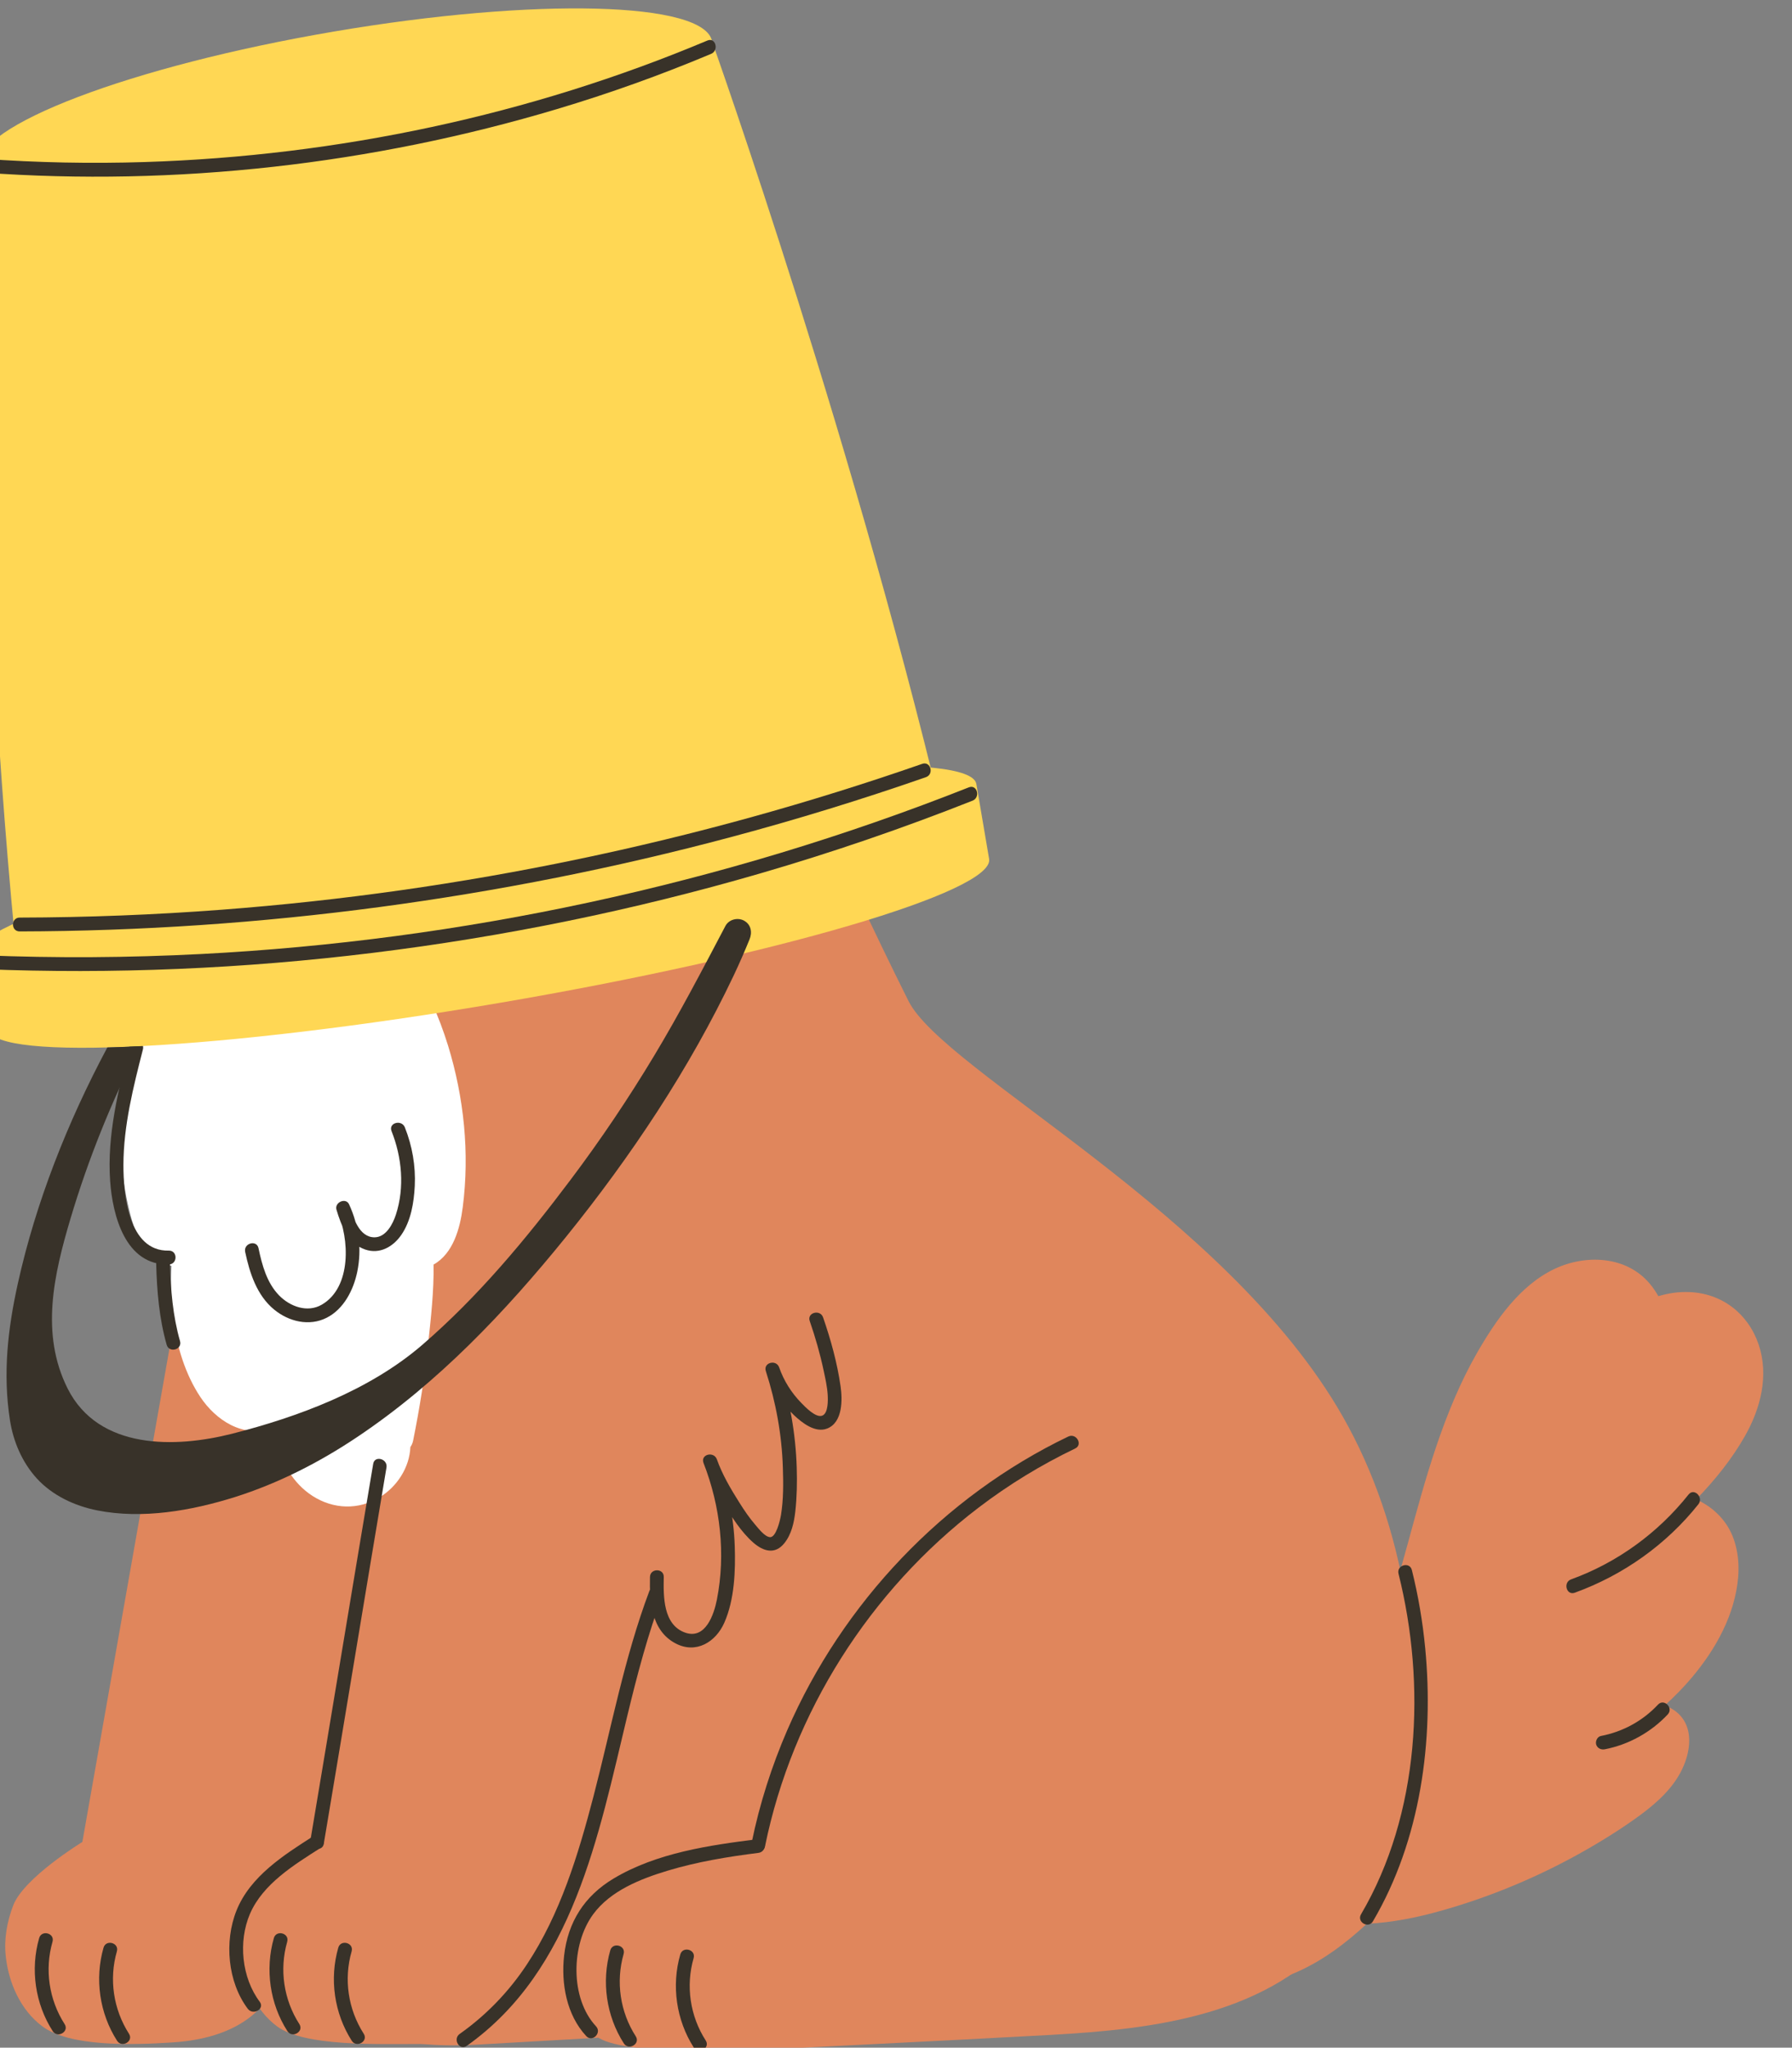 <?xml version="1.0" encoding="UTF-8" standalone="no"?>
<!-- Created with Inkscape (http://www.inkscape.org/) -->

<svg
   version="1.1"
   id="svg1"
   width="368.037"
   height="420.38"
   viewBox="0 0 368.037 420.38"
   sodipodi:docname="dog-bucket.svg"
   xmlns:inkscape="http://www.inkscape.org/namespaces/inkscape"
   xmlns:sodipodi="http://sodipodi.sourceforge.net/DTD/sodipodi-0.dtd"
   xmlns="http://www.w3.org/2000/svg"
   xmlns:svg="http://www.w3.org/2000/svg">
  <rect x="0" y="0" width="368.037" height="420.38" fill="#808080" stroke="none"/>
  <defs
     id="defs1" />
  <sodipodi:namedview
     id="namedview1"
     pagecolor="#ffffff"
     bordercolor="#000000"
     borderopacity="0.25"
     inkscape:showpageshadow="2"
     inkscape:pageopacity="0.0"
     inkscape:pagecheckerboard="0"
     inkscape:deskcolor="#d1d1d1"
     inkscape:export-bgcolor="#ffffff00" />
  <g
     id="g1"
     inkscape:groupmode="layer"
     inkscape:label="1"
     transform="translate(-2005.572,-1032.288)">
    <g
       id="g553"
       transform="translate(12.113,28.263)"
       inkscape:export-filename="dog-bucket.svg"
       inkscape:export-xdpi="96"
       inkscape:export-ydpi="96">
      <path
         id="path254"
         d="m 15613.6,3074.42 c -51.3,52.35 -259.8,310.18 -288.4,284.22 -12,6.62 -29.6,2.65 -32.9,-15.42 -13.5,-74.3 -176.7,-999.42 -176.7,-999.42 0,0 -90.2,-55.1 -106.7,-97.8 -9.5,-24.7 -14.4,-51.4 -11.7,-77.7 4.3,-41.8 22.9,-84.1 56.8,-109.3 42,-31.1 136.1,-29 201.7,-24.6 99.1,6.7 138.2,49.8 157,84.3 31.6,57.8 34.7,120 54,183 39,127.2 97.6,396.6 117.1,528.12 10.3,69.43 18,139.08 26,208.78 11.6,6.41 16.6,22.8 3.8,35.82"
         style="fill:#e0865c;fill-opacity:1;fill-rule:nonzero;stroke:none"
         transform="matrix(0.133,0,0,-0.133,0,1693.893)" />
      <path
         id="path255"
         d="m 15148.3,2180.6 c -13.9,-48.2 -6.2,-101.4 20.9,-143.7 7.4,-11.5 25.9,-0.8 18.4,10.8 -24.1,37.7 -31.1,84.2 -18.7,127.2 3.8,13.2 -16.8,18.9 -20.6,5.7 v 0"
         style="fill:#383229;fill-opacity:1;fill-rule:nonzero;stroke:none"
         transform="matrix(0.133,0,0,-0.133,0,1693.893)" />
      <path
         id="path256"
         d="m 15048.9,2195.4 c -13.9,-48.2 -6.2,-101.4 20.9,-143.6 7.4,-11.6 25.9,-0.8 18.4,10.8 -24.1,37.6 -31.1,84.1 -18.7,127.1 3.8,13.3 -16.8,18.9 -20.6,5.7 v 0"
         style="fill:#383229;fill-opacity:1;fill-rule:nonzero;stroke:none"
         transform="matrix(0.133,0,0,-0.133,0,1693.893)" />
      <path
         id="path257"
         d="m 17158.5,2722.89 c -16.5,97.38 -47.9,192.13 -96.7,277.76 -179.1,314.24 -615.8,532.04 -670.5,641.2 -56.1,111.99 -108.2,226.16 -162.3,339.75 -72.3,151.45 29.5,267 -147.4,299.04 -74.1,13.43 -226.4,-23.2 -300.6,-32.67 -169.9,-21.7 -240.4,-50.79 -360.9,-178.88 -218.4,-232.16 -259.4,-623.61 -125.3,-906.49 71.4,-150.74 187.8,-274.63 331.6,-358.58 57.6,-33.6 120.1,-60.68 184.8,-78.59 -16.2,-25.73 -32,-51.53 -47.6,-77.63 -20.7,-34.4 -42.1,-68.6 -60,-104.4 40.3,-20.6 82.7,-37.4 125.8,-50.9 -7.5,-24.5 -16.8,-48.2 -30.2,-69.8 -12.5,-20.1 -30.5,-41.1 -51.7,-56.5 -30.9,-1 -62.3,-8.2 -90.1,-16.3 -43.8,-12.8 -89.6,-31 -124.6,-61.1 -35.9,-31 -59.3,-74 -53.8,-122.5 14.7,-130.4 145.8,-141.2 249.3,-135.2 61.4,3.6 122.8,7.1 184.3,10.5 0.2,-0.1 0.3,-0.2 0.5,-0.4 48.7,-29.2 245.7,-18.2 269.7,-17.1 47.5,2.2 95,4.5 142.5,7 94.9,4.8 189.8,9.6 284.7,14.8 160.9,8.9 340.6,29.8 449.3,163.6 20.9,25.8 38.7,55.4 50.9,87 14.2,23.1 25.2,48.2 32.9,73.3 13.5,44.5 19.4,91.5 18.8,138.5 12.2,70.7 8.3,145.8 -3.4,214.59"
         style="fill:#e0865c;fill-opacity:1;fill-rule:nonzero;stroke:none"
         transform="matrix(0.133,0,0,-0.133,0,1693.893)" />
      <path
         id="path258"
         d="m 15976.1,3074.42 c -51.4,52.35 -259.8,310.18 -288.4,284.22 -12.1,6.62 -29.7,2.65 -33,-15.42 -13.4,-74.3 -176.6,-999.42 -176.6,-999.42 0,0 -90.2,-55.1 -106.7,-97.8 -9.6,-24.7 -14.4,-51.4 -11.7,-77.7 4.3,-41.8 22.8,-84.1 56.7,-109.3 42.1,-31.1 155.1,-27.1 220.8,-27.1 97.9,0 119.1,52.3 138,86.8 31.5,57.8 34.6,120 54,183 39,127.2 97.6,396.6 117.1,528.12 10.2,69.43 18,139.08 26,208.78 11.5,6.41 16.6,22.8 3.8,35.82"
         style="fill:#e0865c;fill-opacity:1;fill-rule:nonzero;stroke:none"
         transform="matrix(0.133,0,0,-0.133,0,1693.893)" />
      <path
         id="path259"
         d="m 15510.8,2180.6 c -13.9,-48.2 -6.3,-101.4 20.8,-143.7 7.4,-11.5 25.9,-0.8 18.5,10.8 -24.2,37.7 -31.1,84.2 -18.7,127.2 3.8,13.2 -16.8,18.9 -20.6,5.7 v 0"
         style="fill:#383229;fill-opacity:1;fill-rule:nonzero;stroke:none"
         transform="matrix(0.133,0,0,-0.133,0,1693.893)" />
      <path
         id="path260"
         d="m 16038.9,2170.1 c -13.9,-48.1 -6.2,-101.3 20.8,-143.6 7.4,-11.5 25.9,-0.8 18.5,10.8 -24.2,37.6 -31.1,84.2 -18.7,127.2 3.8,13.2 -16.8,18.9 -20.6,5.6 v 0"
         style="fill:#383229;fill-opacity:1;fill-rule:nonzero;stroke:none"
         transform="matrix(0.133,0,0,-0.133,0,1693.893)" />
      <path
         id="path261"
         d="m 15930.8,2176.5 c -13.8,-48.2 -6.2,-101.4 20.9,-143.6 7.4,-11.6 25.9,-0.9 18.5,10.8 -24.2,37.6 -31.1,84.1 -18.8,127.1 3.8,13.3 -16.8,18.9 -20.6,5.7 v 0"
         style="fill:#383229;fill-opacity:1;fill-rule:nonzero;stroke:none"
         transform="matrix(0.133,0,0,-0.133,0,1693.893)" />
      <path
         id="path262"
         d="m 15411.3,2195.4 c -13.8,-48.2 -6.2,-101.4 20.9,-143.6 7.4,-11.6 25.9,-0.8 18.5,10.8 -24.2,37.6 -31.1,84.1 -18.8,127.1 3.8,13.3 -16.8,18.9 -20.6,5.7 v 0"
         style="fill:#383229;fill-opacity:1;fill-rule:nonzero;stroke:none"
         transform="matrix(0.133,0,0,-0.133,0,1693.893)" />
      <path
         id="path263"
         d="m 15680.2,3573.29 c -14.1,45.71 -34,89.67 -59.1,130.36 -3.8,6.18 -10.2,9.78 -17.2,11.07 -0.4,0.32 -0.6,0.66 -1,0.99 -54.7,43.59 -122.9,52.6 -190.8,52.48 -34.6,-0.07 -71.8,0.18 -105.1,-9.53 -32.4,-9.43 -64.7,-35.74 -65.9,-71.8 -0.2,-3.99 0.4,-7.83 1.5,-11.38 -43.2,-71.36 -66.2,-153.04 -67.6,-237.12 -0.8,-48.12 5.2,-96.51 19.4,-142.59 6.6,-21.23 18.3,-42.67 37.5,-54.78 6.8,-4.26 14,-6.74 21.3,-7.91 -1.5,-27.64 -1,-55.32 2.8,-82.89 5.6,-41.72 18.4,-84.46 41.9,-119.76 23.9,-35.75 65.5,-63.03 109.5,-48.3 1.6,0.55 3.2,1.23 4.8,1.88 0.5,-6.38 1.3,-12.75 2.6,-19.09 7.2,-34.54 26,-67.64 56.2,-87.03 32.2,-20.7 71.1,-22.1 104,-1.89 26.7,16.37 45.9,46.07 47.1,77.36 2,2.76 3.5,6.1 4.3,10.1 9.9,49.25 17.9,98.78 23.1,148.75 4.3,40.17 9.1,81.9 8.4,122.81 30.4,16.94 41,56.22 45.1,88.7 10.8,83.47 1.9,169.32 -22.8,249.57"
         style="fill:#ffffff;fill-opacity:1;fill-rule:nonzero;stroke:none"
         transform="matrix(0.133,0,0,-0.133,0,1693.893)" />
      <path
         id="path264"
         d="m 15188.5,3572.77 c -17.3,-68.02 -35,-138.16 -30,-208.94 3.8,-53.1 23.5,-130.19 90.6,-128.65 13.8,0.32 13.8,21.68 0,21.37 -62.6,-1.45 -70.2,87.67 -70.1,132.5 0.2,60.54 15.2,119.75 30.1,178.04 3.4,13.33 -17.2,19.02 -20.6,5.68 v 0"
         style="fill:#383229;fill-opacity:1;fill-rule:nonzero;stroke:none"
         transform="matrix(0.133,0,0,-0.133,0,1693.893)" />
      <path
         id="path265"
         d="m 17704.1,3111.6 c -16.3,47.84 -56.5,78.99 -107.2,80.99 -16.5,0.65 -32.4,-1.79 -47.7,-6.38 -3.7,6.61 -7.9,12.98 -13,19.04 -36.2,43.29 -98.8,45.9 -147.1,23.17 -53.8,-25.37 -91.2,-79.8 -120,-129.94 -26.2,-45.77 -46.2,-95.05 -63.1,-144.97 -33.8,-100.21 -54.6,-204.38 -91.2,-303.71 -41.2,-111.9 -109,-210.4 -190.7,-296.5 -7.9,-8.4 -16.1,-16.5 -24.2,-24.7 -6.2,-72 12.5,-141.8 49.5,-200.2 5.8,1.5 11.6,3.2 17.3,5.1 40,13.5 75.2,35.5 107.6,62.3 8.4,6.9 16.7,14.2 24.8,21.7 38.9,1.8 77.6,9.6 115,20.2 70.8,19.9 139.8,48.1 204.4,83.2 32.2,17.5 63.6,36.6 93.5,57.7 27.3,19.3 54.3,41.4 70.7,71.1 16.7,30.2 23.9,73.9 -8.4,96.9 -4.8,3.4 -10,5.9 -15.4,7.7 15.1,13.7 29.4,28.2 42.5,43.8 36.8,43.8 66.4,97 71.1,154.95 2.2,27.52 -2.6,57.94 -18.4,81.14 -11.7,17.27 -27.9,29.99 -46.4,38.36 28.8,29.66 55.3,62.49 75.4,98.04 24.1,42.39 37.1,93.43 21,141.01"
         style="fill:#e0865c;fill-opacity:1;fill-rule:nonzero;stroke:none"
         transform="matrix(0.133,0,0,-0.133,0,1693.893)" />
      <path
         id="path266"
         d="m 17420.2,2728.51 c 74.7,27.11 141.3,74.24 190.8,136.48 8.5,10.65 -6.5,25.86 -15.1,15.11 -47.2,-59.32 -110,-105.12 -181.4,-131 -12.8,-4.64 -7.3,-25.3 5.7,-20.59 v 0"
         style="fill:#383229;fill-opacity:1;fill-rule:nonzero;stroke:none"
         transform="matrix(0.133,0,0,-0.133,0,1693.893)" />
      <path
         id="path267"
         d="m 17466.4,2486.8 c 37,7.1 71.5,26.3 97.3,53.8 9.4,10 -5.7,25.2 -15.1,15.1 -23.5,-25.1 -54.2,-41.8 -87.9,-48.3 -5.7,-1 -8.9,-7.9 -7.5,-13.1 1.7,-5.9 7.5,-8.5 13.2,-7.5 v 0"
         style="fill:#383229;fill-opacity:1;fill-rule:nonzero;stroke:none"
         transform="matrix(0.133,0,0,-0.133,0,1693.893)" />
      <path
         id="path268"
         d="m 15709.1,2029 c 164.8,116.6 203.6,325.7 248,509.5 15.2,63 31.7,125.8 54.5,186.58 4.9,12.88 -15.8,18.45 -20.6,5.67 -38.7,-103.05 -58.7,-211.45 -86.4,-317.65 -23.3,-89.2 -51.1,-180.6 -102.4,-258.1 -27.7,-42 -62.8,-78.5 -103.9,-107.5 -11.2,-7.9 -0.5,-26.4 10.8,-18.5 v 0"
         style="fill:#383229;fill-opacity:1;fill-rule:nonzero;stroke:none"
         transform="matrix(0.133,0,0,-0.133,0,1693.893)" />
      <path
         id="path269"
         d="m 15229.6,3236.29 c 1.1,-42.07 4.6,-84.48 16.2,-125.11 3.7,-13.19 24.4,-7.57 20.6,5.69 -11.1,38.87 -14.4,79.16 -15.5,119.42 -0.4,13.72 -21.7,13.78 -21.3,0 v 0"
         style="fill:#383229;fill-opacity:1;fill-rule:nonzero;stroke:none"
         transform="matrix(0.133,0,0,-0.133,0,1693.893)" />
      <path
         id="path270"
         d="m 15908.8,2059.2 c -40.3,43.2 -38.7,126.1 -4.6,172.7 26.7,36.6 73.5,55 115.4,67.6 45.5,13.7 92.8,21.5 139.9,27.4 13.5,1.6 13.7,23 0,21.3 -75.2,-9.3 -157.3,-21.2 -223.6,-60.9 -44.8,-26.8 -70.5,-66.8 -76.4,-119 -4.8,-43.2 3.8,-91.6 34.2,-124.2 9.4,-10.1 24.5,5 15.1,15.1 v 0"
         style="fill:#383229;fill-opacity:1;fill-rule:nonzero;stroke:none"
         transform="matrix(0.133,0,0,-0.133,0,1693.893)" />
      <path
         id="path271"
         d="m 16169.8,2337.3 c 42.2,206.4 162,394.63 329.4,522.31 46.5,35.54 96.7,66.16 149.5,91.51 12.4,5.94 1.6,24.37 -10.7,18.44 -192.7,-92.45 -348.7,-257.18 -433.8,-452.96 -24.2,-55.9 -42.8,-114 -55,-173.6 -2.7,-13.4 17.9,-19.2 20.6,-5.7 v 0"
         style="fill:#383229;fill-opacity:1;fill-rule:nonzero;stroke:none"
         transform="matrix(0.133,0,0,-0.133,0,1693.893)" />
      <path
         id="path272"
         d="m 15992.1,2752.8 c -0.8,-37.64 1.8,-82.8 39.6,-102.6 31.6,-16.6 62,2.1 75.2,32 15.8,35.75 17.4,80.23 16.1,118.64 -1.6,45.83 -11,91.13 -27.7,133.8 -4.9,12.56 -25.3,7.46 -20.6,-5.67 7.6,-21.59 18.9,-42.15 30.6,-61.76 12.9,-21.64 27.4,-44.8 46.5,-61.51 15.5,-13.53 33.5,-18.65 47.8,-0.77 11.1,13.85 14.9,31.55 16.9,48.78 2.5,22.45 2.9,45.31 2.2,67.87 -1.6,52.54 -10.9,104.69 -27.1,154.68 -6.9,-1.89 -13.8,-3.79 -20.6,-5.68 8.9,-25.57 23.8,-49.41 43.5,-68.06 12.6,-11.84 32.8,-27.89 51.3,-20.56 24.1,9.54 23.6,44.57 20.6,65.32 -5.2,36.14 -15.1,71.81 -27,106.25 -4.5,12.9 -25.2,7.35 -20.6,-5.69 8.6,-24.91 15.9,-50.27 21.4,-76.07 2.6,-12.28 5.5,-24.82 6.3,-37.38 0.5,-7.81 1.2,-28.76 -8.3,-32.54 -10,-3.98 -26.5,13.55 -32.3,19.45 -15.2,15.49 -27.2,34.45 -34.3,54.96 -4.5,12.86 -24.9,7.5 -20.6,-5.68 15.6,-48.25 24.7,-98.26 26.3,-149 0.8,-24.07 1,-49.24 -2.9,-73.1 -1.5,-8.95 -7.7,-34.88 -17,-34.2 -8.1,0.6 -17.5,13.09 -22.1,18.39 -9.4,10.84 -17.6,22.85 -25.2,35 -13.3,21.02 -26.5,43.45 -34.8,66.97 -6.9,-1.89 -13.7,-3.78 -20.6,-5.67 26.1,-66.7 34.6,-140.73 20.7,-211.27 -4.5,-22.9 -17.6,-61.6 -48.7,-50.9 -34.6,12 -33.9,56.25 -33.3,86 0.3,13.75 -21,13.75 -21.3,0 v 0"
         style="fill:#383229;fill-opacity:1;fill-rule:nonzero;stroke:none"
         transform="matrix(0.133,0,0,-0.133,0,1693.893)" />
      <path
         id="path273"
         d="m 17108.5,2221.3 c 73.7,125.3 94.4,278.8 80.7,421.8 -3.9,40.6 -10.7,80.88 -20.6,120.44 -3.3,13.33 -23.9,7.68 -20.6,-5.68 42.8,-171.26 33.1,-371.06 -57.9,-525.76 -7,-11.9 11.5,-22.7 18.4,-10.8 v 0"
         style="fill:#383229;fill-opacity:1;fill-rule:nonzero;stroke:none"
         transform="matrix(0.133,0,0,-0.133,0,1693.893)" />
      <path
         id="path274"
         d="m 15367,3254.6 c 6.9,-32.62 18,-67.1 44.7,-89.02 22.6,-18.57 54.1,-26.37 81.1,-12.69 26.6,13.44 41.5,43.04 47.3,71.05 7.3,35.4 2.4,71.25 -12.6,103.97 -5,11.09 -22.9,3.22 -19.5,-8.23 7.4,-24.46 17.7,-52.13 44.1,-61.36 22.5,-7.85 43.3,4.04 56,22.46 14.9,21.58 19.5,49.98 20.8,75.62 1.5,30.81 -3.9,61.74 -15.3,90.36 -5,12.63 -25.6,7.13 -20.6,-5.68 16.1,-40.47 20.4,-86.94 6.8,-128.83 -4.7,-14.6 -15.4,-35.31 -33.3,-35.17 -23.7,0.2 -32.5,30.3 -37.9,48.28 -6.5,-2.74 -13,-5.48 -19.5,-8.23 19,-41.75 22.6,-117.13 -23.8,-144.02 -22.3,-12.9 -49.2,-2.87 -66,14.38 -18.9,19.43 -26.3,47.01 -31.7,72.8 -2.8,13.44 -23.4,7.75 -20.6,-5.69 v 0"
         style="fill:#383229;fill-opacity:1;fill-rule:nonzero;stroke:none"
         transform="matrix(0.133,0,0,-0.133,0,1693.893)" />
      <path
         id="path275"
         d="m 15389.5,2097.1 c -27.9,37.1 -33.4,93 -15.1,135.7 20.1,46.4 68.2,75.7 109.1,101.8 11.5,7.3 0.8,25.8 -10.8,18.4 -45.9,-29.3 -98,-62.3 -119.1,-115.1 -19.1,-47.8 -13.7,-110.1 17.4,-151.6 8.2,-10.9 26.8,-0.3 18.5,10.8 v 0"
         style="fill:#383229;fill-opacity:1;fill-rule:nonzero;stroke:none"
         transform="matrix(0.133,0,0,-0.133,0,1693.893)" />
      <path
         id="path276"
         d="m 15488.4,2341 c 32.5,193.5 64.3,387.17 96.8,580.72 2.3,13.45 -18.3,19.23 -20.5,5.68 -32.6,-193.55 -64.4,-387.2 -96.9,-580.8 -2.3,-13.4 18.3,-19.2 20.6,-5.6 v 0"
         style="fill:#383229;fill-opacity:1;fill-rule:nonzero;stroke:none"
         transform="matrix(0.133,0,0,-0.133,0,1693.893)" />
      <path
         id="path277"
         d="m 16088,5122.94 c -10.5,61.62 -272.2,68.44 -584.6,15.23 -312.4,-53.23 -557.2,-146.32 -546.7,-207.95 0,0 -3.2,-676.08 66.9,-1309.13 l 1434.8,244.42 c -143.5,620.56 -370.4,1257.43 -370.4,1257.43"
         style="fill:#ffd754;fill-opacity:1;fill-rule:nonzero;stroke:none"
         transform="matrix(0.133,0,0,-0.133,0,1693.893)" />
      <path
         id="path278"
         d="m 15758.8,3638.76 c 426.6,72.68 765.5,172.24 757,222.37 l -19.7,115.72 c -8.6,50.14 -361.3,31.86 -788,-40.82 -426.6,-72.68 -765.5,-172.24 -757,-222.37 l 19.8,-115.72 c 8.5,-50.13 361.3,-31.86 787.9,40.82"
         style="fill:#ffd754;fill-opacity:1;fill-rule:nonzero;stroke:none"
         transform="matrix(0.133,0,0,-0.133,0,1693.893)" />
      <path
         id="path279"
         d="m 16412.5,4007.92 c -173.9,-60.5 -351.7,-109.72 -532,-147.31 -181.2,-37.79 -364.9,-63.84 -549.5,-77.84 -103.8,-7.89 -208,-11.9 -312.2,-12.15 -13.7,-0.04 -13.8,-21.4 0,-21.37 185.8,0.46 371.6,13.05 555.8,37.65 182.9,24.41 364.2,60.35 542.5,107.95 101.5,27.09 201.9,57.97 301.1,92.48 12.9,4.48 7.4,25.12 -5.7,20.59 v 0"
         style="fill:#383229;fill-opacity:1;fill-rule:nonzero;stroke:none"
         transform="matrix(0.133,0,0,-0.133,0,1693.893)" />
      <path
         id="path280"
         d="m 16484.5,3971.65 c -190.3,-75.27 -386.7,-134.62 -586.8,-177.71 -197,-42.43 -397.3,-69.15 -598.6,-79.56 -112.2,-5.8 -224.7,-6.46 -337,-1.96 -13.8,0.55 -13.7,-20.81 0,-21.36 200.8,-8.05 402.2,0.54 601.7,25.06 202.3,24.85 402.6,65.69 598.3,122.59 111.1,32.29 220.6,69.81 328.1,112.35 12.7,5 7.1,25.66 -5.7,20.59 v 0"
         style="fill:#383229;fill-opacity:1;fill-rule:nonzero;stroke:none"
         transform="matrix(0.133,0,0,-0.133,0,1693.893)" />
      <path
         id="path281"
         d="m 16080.8,5124.43 c -274.4,-115.36 -571.1,-178.09 -868.5,-187.57 -83.2,-2.65 -166.5,-0.99 -249.6,5.02 -13.7,0.99 -13.6,-20.37 0,-21.36 297.7,-21.53 600.1,12.69 885.9,98.11 80.8,24.13 160.2,52.54 237.9,85.2 12.5,5.24 7,25.93 -5.7,20.6 v 0"
         style="fill:#383229;fill-opacity:1;fill-rule:nonzero;stroke:none"
         transform="matrix(0.133,0,0,-0.133,0,1693.893)" />
      <path
         id="path282"
         d="m 16137.7,3765.68 c -9.8,5.64 -23.7,2.24 -29.1,-7.98 -35.6,-67.67 -71,-135.55 -110.5,-201.07 -39.5,-65.61 -82.3,-129.21 -128.3,-190.33 -68.8,-91.53 -142.6,-180.43 -229.5,-255.39 -81.6,-70.26 -191.3,-111 -293.9,-137.1 -86.4,-21.89 -205.6,-25.5 -253.6,69.94 -42.4,84.52 -21.1,176.23 4.4,261.94 27.3,91.87 63.4,180.91 106.6,266.36 -17.3,-0.83 -33.9,-1.43 -49.6,-1.85 -61.4,-114.89 -110.5,-239.14 -138.2,-364.28 -15.6,-70.29 -23.4,-139.11 -12.2,-211.3 5.2,-32.97 18.7,-64.6 41.3,-89.56 24.3,-26.6 58.7,-42.62 93.6,-49.51 69.7,-13.79 145.3,-0.46 212.3,20.54 67.2,21.25 130.7,53.63 189.2,92.86 124.7,83.42 228.5,193.01 322.5,309.1 100.2,124.07 190.4,259.14 258.8,403.46 8.6,18.14 16.6,36.53 24.2,55.13 4.5,10.61 2.9,22.83 -8,29.04"
         style="fill:#383229;fill-opacity:1;fill-rule:nonzero;stroke:none"
         transform="matrix(0.133,0,0,-0.133,0,1693.893)" />
    </g>
  </g>
</svg>
